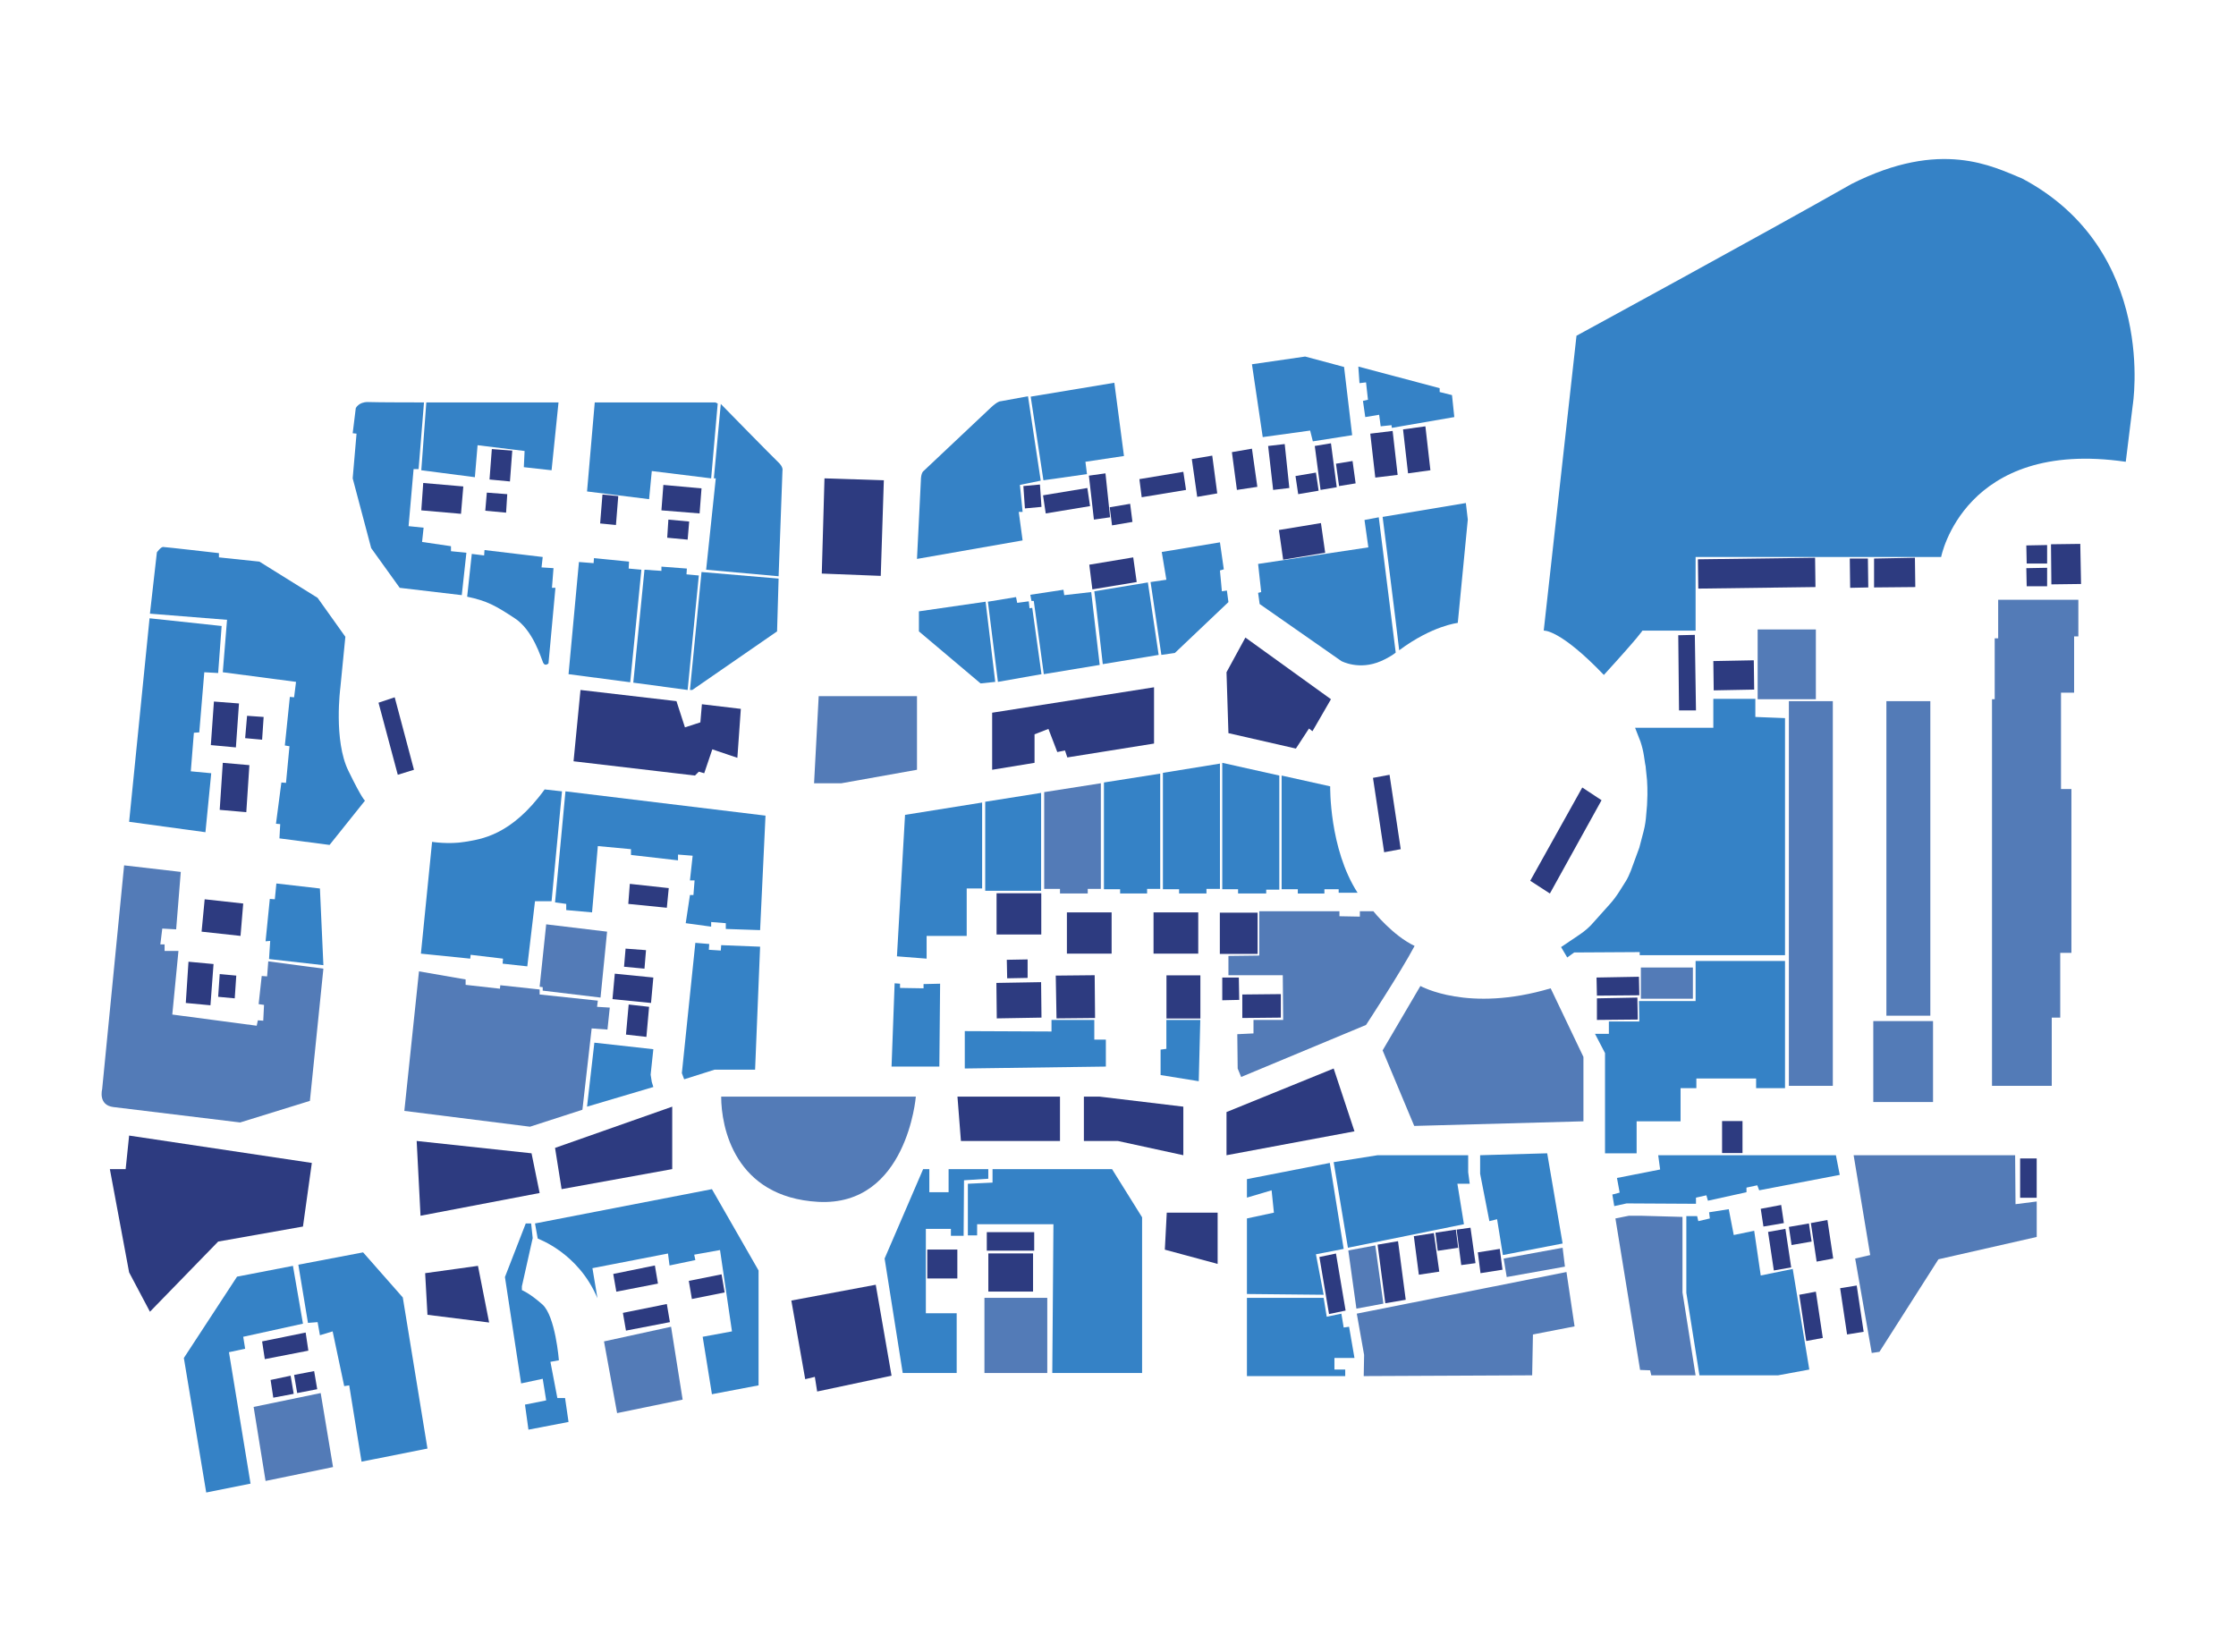 <?xml version="1.0" encoding="utf-8"?>
<!-- Generator: Adobe Illustrator 23.0.1, SVG Export Plug-In . SVG Version: 6.00 Build 0)  -->
<svg version="1.1" id="B1" xmlns="http://www.w3.org/2000/svg" xmlns:xlink="http://www.w3.org/1999/xlink" x="0px" y="0px"
	 viewBox="0 0 580.1 428.6" style="enable-background:new 0 0 580.1 428.6;" xml:space="preserve">
<g>
	<polygon style="fill:#2D3B80;" points="315.8,128 310.6,128.9 309.2,119.1 314.5,118.2 	"/>
	<polygon style="fill:#2D3B80;" points="343.8,143.4 332.9,145.2 331.8,137.5 342.7,135.7 	"/>
	<polygon style="fill:#3582C6;" points="33.5,213.2 38.8,160.4 57.5,162.4 56.6,174.6 53,174.4 51.7,190 50.3,190.1 49.5,200.1 
		54.8,200.6 53.3,215.9 	"/>
	<path style="fill:#3582C6;" d="M38.9,159.2l1.8-15.9c0,0,1-1.4,1.6-1.4s14.5,1.6,14.5,1.6v1.1l10.5,1.1l15.1,9.4l7.2,10.1
		l-1.3,13.2c0,0-1.8,13.7,2.1,21.6c3.7,7.6,4.3,7.7,4.3,7.7l-9.2,11.5l-13-1.7l0.2-3.7l-1.1-0.1l1.4-10.7l1.2,0.1l0.9-9.5l-1.2-0.2
		l1.3-12.6l1.1,0.1l0.5-4l-19-2.5l1.1-13.6L38.9,159.2z"/>
	<polygon style="fill:#3582C6;" points="71.7,229.2 83,230.5 83.9,250.4 69.8,248.8 70.1,244.1 68.9,244.2 70,233.2 71.3,233.3 	"/>
	<path style="fill:#3582C6;" d="M110,104.4l-1.4,17.3h-1.3l-1.3,14.8l3.9,0.4l-0.4,3.7l7.5,1.1v1.3l4,0.4l-1.2,11l-16.1-1.9
		l-7.4-10.3l-4.8-18.1l1-11.6l-1-0.1l0.8-6.5c0,0,0.7-1.6,3.1-1.6C97.8,104.4,110,104.4,110,104.4z"/>
	<polygon style="fill:#3582C6;" points="123.2,123.8 123.9,115.5 136.1,117 135.9,121.2 143.1,122 144.9,104.4 110.6,104.4 
		109.3,122 	"/>
	<path style="fill:#3582C6;" d="M144.1,152.5l-1.8,19.6c0,0-0.9,0.9-1.4-0.2s-2.6-8.5-7.5-11.6c-4.9-3.2-7-4.4-12.2-5.5l1.2-11.1
		l3.2,0.4l0.1-1.4l15.1,1.8l-0.3,2.7l3.1,0.2l-0.4,5.1H144.1z"/>
	<polygon style="fill:#3582C6;" points="154.3,104.4 152.3,127.5 168.4,129.5 169.1,122.2 184.5,124.1 186.2,104.7 185.6,104.4 	"/>
	<path style="fill:#3582C6;" d="M187,104.8l-1.8,19.3h0.5l-2.5,23.7l18.8,1.7l1-27.4c0,0,0.3-0.9-1.1-2.2
		C200.5,118.6,187,104.8,187,104.8z"/>
	<polygon style="fill:#3582C6;" points="179,179 179.6,179 201.6,163.8 202,150.1 182,148.4 	"/>
	<polygon style="fill:#3582C6;" points="167.2,147.8 164.3,177.1 178.4,179 181.3,149.3 178.1,149 178.2,147.5 171.6,147 
		171.6,148.1 	"/>
	<polygon style="fill:#3582C6;" points="150.2,145.8 147.5,174.9 163.5,177 166.4,147.8 163.1,147.5 163.2,145.7 154.1,144.8 
		154,146.1 	"/>
	<path style="fill:#3582C6;" d="M237.9,145l27.4-4.8l-1-7.4h1l-0.7-7l5.4-1.1l-3.3-21.9l-7.1,1.3c0,0-0.7-0.1-2.6,1.7
		c-1.9,1.8-17.4,16.4-17.4,16.4s-0.7,0.4-0.7,2.6C238.8,127,237.9,145,237.9,145z"/>
	<polygon style="fill:#3582C6;" points="289.1,99.3 291.6,118.3 281.6,119.8 282,123 270.7,124.6 267.4,102.9 	"/>
	<polygon style="fill:#3582C6;" points="324.8,94.5 338.6,92.5 348.7,95.2 350.8,112.9 340.6,114.5 339.9,111.7 327.6,113.4 	"/>
	<polygon style="fill:#3582C6;" points="352.4,95.1 373.5,100.7 373.5,101.7 376.7,102.5 377.3,108.2 361.1,111 361,110.3 
		358.2,110.6 357.8,107.6 354.2,108.2 353.6,104 354.9,103.7 354.4,99.2 352.7,99.4 	"/>
	<path style="fill:#3582C6;" d="M358.7,134.1l21.6-3.6l0.5,4.3l-2.6,26.8c0,0-6.6,0.7-15.2,7.1C362.2,161.6,358.7,134.1,358.7,134.1
		z"/>
	<path style="fill:#3582C6;" d="M326.4,146.3l0.8,7.3l-0.8,0.2l0.4,2.9l21.2,14.8c0,0,4.6,2.5,10.3,0c2.7-1.2,3.8-2.2,3.8-2.2
		l-4.4-35.1l-3.7,0.7l1,7.1L326.4,146.3z"/>
	<polygon style="fill:#3582C6;" points="316.5,140.7 317.5,147.7 316.5,148 317,153.4 318.3,153.2 318.7,156.2 304.8,169.4 
		301.3,169.9 298.5,151 302.6,150.4 301.4,143.2 	"/>
	<path style="fill:#3582C6;" d="M283.9,153.4c0.1,0.2,2.2,18.9,2.2,18.9l14.5-2.4l-2.8-18.8L283.9,153.4z"/>
	<polygon style="fill:#3582C6;" points="267.3,154.3 267.6,155.9 268.2,155.9 270.8,174.9 285.3,172.5 283.1,153.6 276.1,154.4 
		275.9,153 	"/>
	<polygon style="fill:#3582C6;" points="256.3,156.1 263.6,154.9 263.9,156.4 266.9,156 267.1,157.8 267.8,157.7 270.2,174.9 
		258.9,176.9 	"/>
	<polygon style="fill:#3582C6;" points="238.4,158.6 238.4,163.8 254.4,177.3 258.2,176.9 255.7,156.1 	"/>
	<path style="fill:#3582C6;" d="M424.2,188.8h20.3v-7.5h10.9v4.7l7.7,0.3v61.5h-37.7v-0.8l-17,0.1l-1.8,1.3l-1.6-2.7l4.9-3.3
		c1.3-0.9,2.5-1.9,3.5-3.1l4.3-4.8c0.9-1,1.7-2.1,2.4-3.2l1.7-2.7c0.5-0.8,0.9-1.7,1.3-2.7l2.2-6l1.1-4.2c0.4-1.5,0.6-3,0.7-4.5
		l0.2-2.3l0.1-2.7c0-1.3,0-2.5-0.1-3.8l-0.3-2.9c0-0.5-0.1-0.9-0.2-1.4l-0.3-2c-0.2-1.3-0.5-2.5-0.9-3.7L424.2,188.8z"/>
	<polygon style="fill:#3582C6;" points="425.2,259.7 439.9,259.7 439.9,249.3 463.1,249.3 463.1,282.3 455.6,282.3 455.6,279.8 
		440.1,279.8 440.1,282.3 436,282.3 436,290.9 424.6,290.9 424.6,299.2 416.4,299.2 416.4,273.2 413.8,268.2 417.4,268.2 417.4,265 
		425.3,265 	"/>
	<polygon style="fill:#3582C6;" points="419.5,305.6 420.2,309.4 418.3,309.9 418.8,312.9 422,312.2 440,312.3 440,310.7 
		442.7,310.1 443.1,311.5 453.1,309.3 453.1,308.1 455.9,307.5 456.4,308.8 477.3,304.8 476.3,299.7 430.2,299.7 430.7,303.4 	"/>
	<polygon style="fill:#3582C6;" points="437.5,315.5 437.5,335.4 440.9,356.8 461.3,356.8 469.4,355.3 465.1,329.2 456.8,330.9 
		455.1,319.3 449.8,320.4 448.5,313.7 443.4,314.5 443.6,316.1 440.6,316.8 440.3,315.5 	"/>
	<polygon style="fill:#3582C6;" points="384,299.7 384,304.5 386.4,316.8 388.4,316.3 389.9,325.6 405.4,322.6 401.4,299.2 	"/>
	<polygon style="fill:#3582C6;" points="346,301.5 357.4,299.7 380.9,299.7 380.9,304.1 381.3,307.1 378.1,307.1 379.8,317.6 
		349.7,323.7 	"/>
	<polygon style="fill:#3582C6;" points="323.5,335.7 343.4,335.9 341.4,325.4 348.6,324 345,301.7 323.5,305.9 323.5,310.7 
		329.9,308.8 330.5,314.6 323.5,316.1 	"/>
	<polygon style="fill:#3582C6;" points="323.5,357 349,357 349,355.3 346.2,355.3 346.2,352.3 351.4,352.3 350,344.2 348.6,344.4 
		348,340.8 344.2,341.6 343.4,336.7 323.5,336.7 	"/>
	<path style="fill:#3582C6;" d="M400.5,163.6c0,0,4.1-0.5,15.6,11.5c9.5-10.4,10-11.5,10-11.5h13.8v-19.1h63.7
		c0,0,5.9-30.8,47.9-24.7l1.8-14.6c0,0,6.6-40.2-28.7-58.9c-7.6-3.1-21-10.3-44.2,1.4C458.6,60.1,409,87.1,409,87.1L400.5,163.6z"/>
	<path style="fill:#3582C6;" d="M345.1,204c0,0-0.3,16.1,7.1,27.6h-4.9v-0.9h-3.7v1.1h-6.9v-1.1h-4.2v-29.5L345.1,204z"/>
	<polygon style="fill:#3582C6;" points="317.1,197.9 331.9,201.2 331.9,230.8 328.5,230.8 328.5,231.8 321.2,231.8 321.2,230.7 
		317.1,230.7 	"/>
	<polygon style="fill:#3582C6;" points="301.7,200.5 316.5,198.1 316.5,230.6 313,230.6 313,231.8 305.9,231.8 305.9,230.7 
		301.7,230.7 	"/>
	<polygon style="fill:#3582C6;" points="286.4,203 301,200.7 301,230.6 297.6,230.6 297.6,231.8 290.6,231.8 290.6,230.7 
		286.4,230.7 	"/>
	<polygon style="fill:#537BB7;" points="270.9,205.5 285.6,203.2 285.6,230.6 282.2,230.6 282.2,231.8 275,231.8 275,230.6 
		270.9,230.6 	"/>
	<polygon style="fill:#3582C6;" points="255.6,208 270.1,205.7 270.1,231.1 255.6,231.1 	"/>
	<polygon style="fill:#3582C6;" points="234.8,211.4 254.8,208.2 254.8,230.5 250.8,230.5 250.8,242.8 240.4,242.8 240.4,248.7 
		232.7,248.1 	"/>
	<polygon style="fill:#3582C6;" points="243.9,255.2 243.7,276.7 231.3,276.7 232.1,255.1 233.5,255.2 233.5,256.3 239.6,256.4 
		239.6,255.3 	"/>
	<polygon style="fill:#3582C6;" points="250.3,267.5 250.3,277.2 286.9,276.7 286.9,269.7 283.9,269.7 283.9,264.6 272.8,264.6 
		272.8,267.6 	"/>
	<polygon style="fill:#3582C6;" points="302.6,272.1 302.6,264.6 311.4,264.6 311,280.5 301.1,278.9 301.1,272.3 	"/>
	<polygon style="fill:#3582C6;" points="197.2,245.6 195.9,277.5 185.4,277.5 177.5,280 176.9,278.4 180.4,244.6 184,244.9 
		183.9,246.4 187,246.6 187.1,245.2 	"/>
	<path style="fill:#3582C6;" d="M112.1,218.4c0,0,4.3,0.7,8.5,0c4.2-0.7,12-1.6,20.7-13.6c4.5,0.5,4.5,0.5,4.5,0.5l-2.7,28.5h-4.3
		l-2,16.9l-6.4-0.7l0.1-1.3l-8.4-1l-0.1,1l-12.8-1.3L112.1,218.4z"/>
	<polygon style="fill:#3582C6;" points="198.6,211.6 197.2,241.3 188.3,241 188.3,239.5 184.5,239.2 184.5,240.4 177.9,239.5 
		179,232.2 179.9,232.2 180.2,228.4 179,228.4 179.7,222 175.9,221.7 175.9,223.2 163.7,221.8 163.7,220.3 155.1,219.5 153.6,236.7 
		146.9,236.1 146.9,234.5 144,234.1 146.7,205.3 	"/>
	<polygon style="fill:#3582C6;" points="152.3,287.1 154.2,270.5 169.5,272.2 168.8,278.8 169.1,280.7 169.5,282 	"/>
	<path style="fill:#537BB7;" d="M318.7,248l8-0.1l0-11.5h20.8v1.3l5.3,0.1v-1.4h3.5c0,0,5,6.3,10.7,9c-3.6,6.8-12.6,20.5-12.6,20.5
		L322,279.4l-0.9-2.2l-0.1-8.9l4.2-0.2v-3.5h7.7l-0.1-11.6l-14.1,0V248z"/>
	<polygon style="fill:#537BB7;" points="108.7,252 104.9,288.2 137.5,292.3 151.1,287.9 153.5,266.8 157.6,267.1 158.2,261.4 
		154.9,261.2 155.1,259.6 140,258 140,256.7 129.8,255.6 129.7,256.5 120.8,255.5 120.8,254.1 	"/>
	<path style="fill:#537BB7;" d="M62.3,291.2l18.1-5.6l3.5-34.3l-14.3-1.9l-0.3,3.9l-1.4-0.1l-0.8,7.3l1.4,0.2l-0.2,4.1l-1.4-0.1
		l-0.3,1.4l-21.9-2.9l1.6-16.5h-3.6V245h-1.1l0.5-4.1l3.6,0.2l1.2-14.9l-14.7-1.7l-5.7,58.1c0,0-1.1,4.1,2.9,4.6
		S62.3,291.2,62.3,291.2z"/>
	<polygon style="fill:#3582C6;" points="47.7,352.3 61.5,331.2 76,328.4 78.6,343.4 63.1,346.8 63.6,349.9 59.4,350.8 65,384.9 
		53.5,387.2 	"/>
	<polygon style="fill:#3582C6;" points="77.4,328.1 94.2,324.9 104.5,336.6 110.9,375.8 93.8,379.2 90.6,359.4 89.3,359.6 
		86.3,345.4 83,346.4 82.4,343 79.9,343.2 	"/>
	<path style="fill:#3582C6;" d="M137.1,370.9l10.4-2l-0.9-6.2h-2l-1.8-9.4l2.2-0.4c0,0-0.9-11.5-4.3-14.5s-5.3-3.7-5.3-3.7v-1
		l2.8-12.5l-0.4-3.8h-1.4l-5.4,13.9l4.2,27.6l5.6-1.2l0.9,5.6l-5.5,1.1L137.1,370.9z"/>
	<path style="fill:#3582C6;" d="M155,336.8l-1.3-7.8l19.6-3.8l0.4,3.1l6.7-1.4l-0.3-1.4l6.7-1.2l3.1,21.1l-7.6,1.4l2.4,14.9
		l12.1-2.3v-29.8l-12.1-21.1l-45.9,8.9l0.7,3.9C139.5,321.4,150,324.9,155,336.8z"/>
	<polygon style="fill:#3582C6;" points="229.5,326.5 239.5,303.3 241.1,303.3 241.1,309.3 246.1,309.3 246.1,303.3 256.4,303.3 
		256.4,305.8 250.1,306.2 250,320.6 246.7,320.6 246.7,318.8 240.2,318.8 240.2,340.7 248.2,340.7 248.2,356.2 234.2,356.2 	"/>
	<polygon style="fill:#3582C6;" points="273,356.2 296.3,356.2 296.3,315.8 288.5,303.3 257.5,303.3 257.5,306.8 251.1,307.1 
		251.1,320.5 253.5,320.5 253.5,317.6 273.3,317.6 	"/>
	<polygon style="fill:#2D3B80;" points="357.4,322.9 362.7,322 364.7,337.2 359.4,338.1 	"/>
	
		<rect x="256.3" y="325.2" transform="matrix(-1 -1.224647e-16 1.224647e-16 -1 524.312 660.273)" style="fill:#2D3B80;" width="11.6" height="9.9"/>
	
		<rect x="256" y="319.8" transform="matrix(-1 -1.224647e-16 1.224647e-16 -1 524.312 644.257)" style="fill:#2D3B80;" width="12.3" height="4.8"/>
	
		<rect x="240.5" y="324.2" transform="matrix(-1 -1.224647e-16 1.224647e-16 -1 488.869 655.871)" style="fill:#2D3B80;" width="7.8" height="7.5"/>
	<polygon style="fill:#2D3B80;" points="161.6,340.6 173,338.3 173.8,343 162.4,345.2 	"/>
	<polygon style="fill:#2D3B80;" points="159.1,330.5 169.9,328.3 170.7,333 159.9,335.1 	"/>
	<polygon style="fill:#2D3B80;" points="178.7,332.3 187.2,330.6 188,335.3 179.5,337 	"/>
	<polygon style="fill:#2D3B80;" points="102.4,180.9 107.4,199.7 103.2,201 98.2,182.3 	"/>
	<polygon style="fill:#2D3B80;" points="439.7,164.7 440,184.3 435.6,184.3 435.4,164.8 	"/>
	<polygon style="fill:#2D3B80;" points="470.9,144.7 471,152.3 440.6,152.7 440.5,145.1 	"/>
	<polygon style="fill:#2D3B80;" points="455,171.3 455.1,178.9 444.6,179.1 444.5,171.5 	"/>
	<polygon style="fill:#2D3B80;" points="362.6,123.2 356.8,123.9 355.5,112.5 361.3,111.8 	"/>
	<polygon style="fill:#2D3B80;" points="371.1,122 365.3,122.8 364,111.4 369.8,110.6 	"/>
	<polygon style="fill:#2D3B80;" points="346.8,126.4 342.6,127.1 341.1,115.7 345.3,115 	"/>
	<polygon style="fill:#2D3B80;" points="334.5,126.6 330.3,127.1 329,115.7 333.3,115.2 	"/>
	<polygon style="fill:#2D3B80;" points="288,134.2 283.8,134.8 282.5,123.4 286.8,122.8 	"/>
	<polygon style="fill:#2D3B80;" points="228.5,149.4 213.2,148.8 213.9,124.1 229.3,124.6 	"/>
	<polygon style="fill:#2D3B80;" points="484.6,144.9 484.7,152.4 480,152.5 479.9,144.9 	"/>
	<polygon style="fill:#2D3B80;" points="496.8,144.7 496.9,152.3 486.2,152.4 486.2,144.9 	"/>
	<polygon style="fill:#2D3B80;" points="539.7,141.1 539.9,151.5 532.2,151.6 532.1,141.2 	"/>
	<polygon style="fill:#2D3B80;" points="350.9,119.6 351.7,125.4 347.4,126.1 346.6,120.3 	"/>
	<polygon style="fill:#2D3B80;" points="342.1,127.3 336.8,128.2 336.1,123.5 341.4,122.6 	"/>
	<polygon style="fill:#2D3B80;" points="326.2,126.3 320.9,127.1 319.6,117.3 324.8,116.4 	"/>
	<polygon style="fill:#2D3B80;" points="293.8,135.4 288.5,136.3 287.9,131.6 293.2,130.7 	"/>
	<polygon style="fill:#2D3B80;" points="265.9,131.9 265.5,126.1 269.8,125.7 270.2,131.5 	"/>
	<polygon style="fill:#2D3B80;" points="307.7,127.1 296.2,129 295.6,124.3 307,122.4 	"/>
	<polygon style="fill:#2D3B80;" points="282.8,131.3 271.3,133.2 270.6,128.5 282.1,126.6 	"/>
	<polygon style="fill:#2D3B80;" points="294.9,151 283.4,152.9 282.6,146.5 294,144.6 	"/>
	<polygon style="fill:#2D3B80;" points="525.7,141.5 531.1,141.4 531.1,146.2 525.8,146.2 	"/>
	<polygon style="fill:#2D3B80;" points="525.7,147.4 531.1,147.3 531.1,152.1 525.8,152.1 	"/>
	<polygon style="fill:#2D3B80;" points="360.5,201 363.4,220.3 359.1,221.1 356.2,201.8 	"/>
	<polygon style="fill:#2D3B80;" points="414.2,253.6 425.2,253.4 425.3,258.2 414.3,258.3 	"/>
	<polygon style="fill:#2D3B80;" points="321.4,253.6 321.5,259.4 317.1,259.5 317.1,253.6 	"/>
	<polygon style="fill:#2D3B80;" points="261.2,249 266.6,248.9 266.6,253.7 261.3,253.8 	"/>
	<polygon style="fill:#2D3B80;" points="258.5,255 270.1,254.8 270.2,264 258.6,264.2 	"/>
	
		<rect x="258.6" y="231.8" transform="matrix(-1 -1.224647e-16 1.224647e-16 -1 528.745 474.236)" style="fill:#2D3B80;" width="11.6" height="10.7"/>
	
		<rect x="276.9" y="236.8" transform="matrix(-1 -3.149817e-13 3.149817e-13 -1 565.294 484.201)" style="fill:#2D3B80;" width="11.6" height="10.7"/>
	
		<rect x="299.4" y="236.8" transform="matrix(-1 -1.577741e-13 1.577741e-13 -1 610.269 484.201)" style="fill:#2D3B80;" width="11.6" height="10.7"/>
	
		<rect x="302.6" y="253.1" transform="matrix(-1 -1.224647e-16 1.224647e-16 -1 614.024 517.334)" style="fill:#2D3B80;" width="8.8" height="11.2"/>
	
		<rect x="316" y="237.2" transform="matrix(1.705915e-13 -1 1 1.705915e-13 79.271 563.472)" style="fill:#2D3B80;" width="10.7" height="9.8"/>
	<polygon style="fill:#2D3B80;" points="273.9,253.1 284,253 284.1,264.1 274.1,264.2 	"/>
	<polygon style="fill:#2D3B80;" points="322.3,258 332.3,257.9 332.3,264 322.3,264.1 	"/>
	<polygon style="fill:#2D3B80;" points="162.3,246.1 167.6,246.5 167.2,251.3 161.9,250.8 	"/>
	<polygon style="fill:#2D3B80;" points="173.4,134.8 178.8,135.3 178.4,140 173.1,139.5 	"/>
	<polygon style="fill:#2D3B80;" points="172.1,125.8 182,126.7 181.5,133.2 171.6,132.4 	"/>
	<polygon style="fill:#2D3B80;" points="156.3,128.3 160.4,128.7 159.8,136.2 155.7,135.8 	"/>
	<polygon style="fill:#2D3B80;" points="126.3,127.8 131.6,128.2 131.3,133 125.9,132.5 	"/>
	<polygon style="fill:#2D3B80;" points="127.6,116.5 132.9,116.9 132.3,124.9 127,124.4 	"/>
	<polygon style="fill:#2D3B80;" points="109.8,125.3 120.2,126.2 119.6,133.3 109.3,132.4 	"/>
	<polygon style="fill:#2D3B80;" points="68.4,186 68,191.9 63.6,191.5 64.1,185.7 	"/>
	<polygon style="fill:#2D3B80;" points="62,182.5 61.2,193.9 54.7,193.3 55.5,182 	"/>
	<polygon style="fill:#2D3B80;" points="64.7,198.5 63.9,210.7 57,210.1 57.8,197.9 	"/>
	<polygon style="fill:#2D3B80;" points="63.1,234.4 62.4,242.8 52.3,241.7 53.1,233.3 	"/>
	<polygon style="fill:#2D3B80;" points="169.5,253.6 168.9,260.2 158.9,259.2 159.5,252.6 	"/>
	<polygon style="fill:#2D3B80;" points="173.5,230.4 173,235.5 163,234.5 163.4,229.3 	"/>
	<polygon style="fill:#2D3B80;" points="168.4,261.2 167.7,269 162.4,268.4 163.1,260.6 	"/>
	<polygon style="fill:#2D3B80;" points="55.4,250.1 54.6,260.8 48.2,260.2 48.9,249.5 	"/>
	<polygon style="fill:#2D3B80;" points="61.3,253.1 60.9,259 56.6,258.6 57,252.7 	"/>
	<polygon style="fill:#2D3B80;" points="414.3,259 424.8,258.8 424.9,264.5 414.3,264.6 	"/>
	<polygon style="fill:#2D3B80;" points="70.2,358 75.4,356.9 76.2,361.6 70.9,362.6 	"/>
	<polygon style="fill:#2D3B80;" points="76.3,356.7 81.5,355.7 82.3,360.4 77.1,361.4 	"/>
	<polygon style="fill:#2D3B80;" points="68,348 79.3,345.7 80,350.4 68.7,352.6 	"/>
	<polygon style="fill:#2D3B80;" points="471.1,335.1 472.9,347.1 468.6,347.9 466.8,335.9 	"/>
	<polygon style="fill:#2D3B80;" points="464.1,318.3 469.3,317.4 470,322.1 464.8,323 	"/>
	<polygon style="fill:#2D3B80;" points="469.8,317.3 474.1,316.5 475.6,326.5 471.3,327.3 	"/>
	
		<rect x="524" y="300.6" transform="matrix(-1 -1.224647e-16 1.224647e-16 -1 1052.394 611.338)" style="fill:#2D3B80;" width="4.3" height="10.2"/>
	<polygon style="fill:#2D3B80;" points="456.8,313.6 462.1,312.6 462.8,317.3 457.5,318.2 	"/>
	
		<rect x="446.7" y="290.9" transform="matrix(-1 -1.224647e-16 1.224647e-16 -1 898.77 590.036)" style="fill:#2D3B80;" width="5.3" height="8.3"/>
	<polygon style="fill:#2D3B80;" points="458.7,319.6 463.2,318.8 464.7,328.8 460.2,329.6 	"/>
	<polygon style="fill:#2D3B80;" points="481.7,333.5 483.5,345.5 479.2,346.2 477.4,334.2 	"/>
	<polygon style="fill:#2D3B80;" points="366.8,320.7 372,319.9 373.4,329.9 368.1,330.7 	"/>
	<polygon style="fill:#2D3B80;" points="372.4,319.8 377.7,319 378.3,323.7 373,324.5 	"/>
	<polygon style="fill:#2D3B80;" points="377.9,319 381.5,318.5 382.8,327.7 379.1,328.2 	"/>
	<polygon style="fill:#2D3B80;" points="342.3,326.1 346.6,325.2 349.1,340 344.8,340.9 	"/>
	<polygon style="fill:#2D3B80;" points="383.4,324.9 389.1,324 389.8,329.4 384.1,330.3 	"/>
	<polygon style="fill:#537BB7;" points="141.7,239.8 157.5,241.7 155.8,258.8 140.8,257 140.8,256.1 140,256 	"/>
	<polygon style="fill:#537BB7;" points="349.8,324.4 356.8,323.1 358.9,338.2 351.9,339.5 	"/>
	<rect x="425.7" y="251" style="fill:#537BB7;" width="13.5" height="8.1"/>
	<rect x="464.1" y="181.9" style="fill:#537BB7;" width="11.4" height="99.8"/>
	<rect x="489.4" y="181.9" style="fill:#537BB7;" width="11.4" height="81.6"/>
	<polygon style="fill:#2D3B80;" points="148.8,197.5 180.3,201.2 181.3,200.2 182.7,200.6 184.8,194.4 191.3,196.6 192.2,183.9 
		182.1,182.7 181.7,187.4 177.7,188.7 175.5,181.9 150.6,179 	"/>
	<polygon style="fill:#2D3B80;" points="257.4,199.7 268.4,197.9 268.4,190.5 272,189.1 274.3,195.1 276.3,194.7 276.9,196.5 
		299.4,192.9 299.4,178.3 257.4,184.9 	"/>
	<polygon style="fill:#2D3B80;" points="318.7,190.2 336.2,194.2 339.6,189 340.5,189.7 345.3,181.4 323.1,165.4 318.2,174.4 	"/>
	<polygon style="fill:#2D3B80;" points="410.5,204.3 415.5,207.6 402.1,231.8 397,228.5 	"/>
	<polygon style="fill:#2D3B80;" points="318.2,299.7 351.4,293.5 346,277.2 318.2,288.5 	"/>
	<polygon style="fill:#2D3B80;" points="249.3,296 275,296 275,284.5 248.4,284.5 	"/>
	<polygon style="fill:#2D3B80;" points="145.7,308.5 174.4,303.3 174.4,287.1 144,297.8 	"/>
	<polygon style="fill:#2D3B80;" points="33.5,294.6 80.9,301.7 78.6,318.2 56.6,322.1 38.9,340.3 33.5,330.1 28.5,303.3 32.6,303.3 
			"/>
	<polygon style="fill:#2D3B80;" points="110.9,341.1 126.9,343.1 124,328.4 110.3,330.3 	"/>
	<polygon style="fill:#2D3B80;" points="205.3,337.4 208.9,357.8 211.4,357.2 212,361 231.3,356.9 227.2,333.3 	"/>
	<polygon style="fill:#2D3B80;" points="302.2,324.2 315.9,327.9 315.9,314.6 302.7,314.6 	"/>
	<polygon style="fill:#2D3B80;" points="109.1,315.4 140,309.5 137.9,299.2 108.1,296 	"/>
	<path style="fill:#537BB7;" d="M187.1,284.5h50.5c0,0-2.3,28.5-25.3,27.3C190.5,310.6,187.1,292.3,187.1,284.5z"/>
	<polygon style="fill:#2D3B80;" points="281.2,296 290,296 307,299.7 307,287.1 285.3,284.5 281.2,284.5 	"/>
	<path style="fill:#537BB7;" d="M402.3,256.4l8.5,17.8v16.7l-43.9,1.2l-8.2-19.6l9.8-16.7C368.6,255.8,380.8,262.8,402.3,256.4z"/>
	<polygon style="fill:#537BB7;" points="211.2,203.2 218.3,203.2 237.9,199.7 237.9,180.6 212.4,180.6 	"/>
	<polygon style="fill:#537BB7;" points="65.8,365 83.2,361.4 86.4,380.6 68.9,384.2 	"/>
	<polygon style="fill:#537BB7;" points="156.7,348 174.1,344.2 177.1,363.1 160.1,366.6 	"/>
	<rect x="255.4" y="336.7" style="fill:#537BB7;" width="16.3" height="19.5"/>
	<polygon style="fill:#537BB7;" points="352,340.8 406.4,330 408.5,344.1 397.7,346.2 397.5,356.8 353.8,357 353.9,351.5 	"/>
	<polygon style="fill:#537BB7;" points="390.1,326.5 405.4,323.7 406,328.6 390.9,331.3 	"/>
	<polygon style="fill:#537BB7;" points="480.9,299.7 485.2,325.6 481.3,326.5 485.6,351 487.6,350.7 502.9,326.7 528.4,320.9 
		528.4,311.7 522.9,312.4 522.8,299.7 	"/>
	<rect x="456" y="163.3" style="fill:#537BB7;" width="15.1" height="18.1"/>
	<rect x="486" y="264.9" style="fill:#537BB7;" width="15.5" height="21"/>
	<polygon style="fill:#537BB7;" points="516.8,281.7 532.3,281.7 532.3,264 534.5,264 534.5,247.2 537.4,247.2 537.4,204.7 
		534.7,204.7 534.7,179.7 538.1,179.7 538.1,165.1 539.2,165.1 539.2,155.6 518.4,155.6 518.4,165.6 517.5,165.6 517.5,181.4 
		516.8,181.4 	"/>
	<polygon style="fill:#537BB7;" points="419.1,316.1 422.6,315.4 425.7,315.4 436.5,315.7 436.5,335.3 439.9,356.8 428.4,356.8 
		428.1,355.5 425.5,355.4 	"/>
</g>
</svg>

